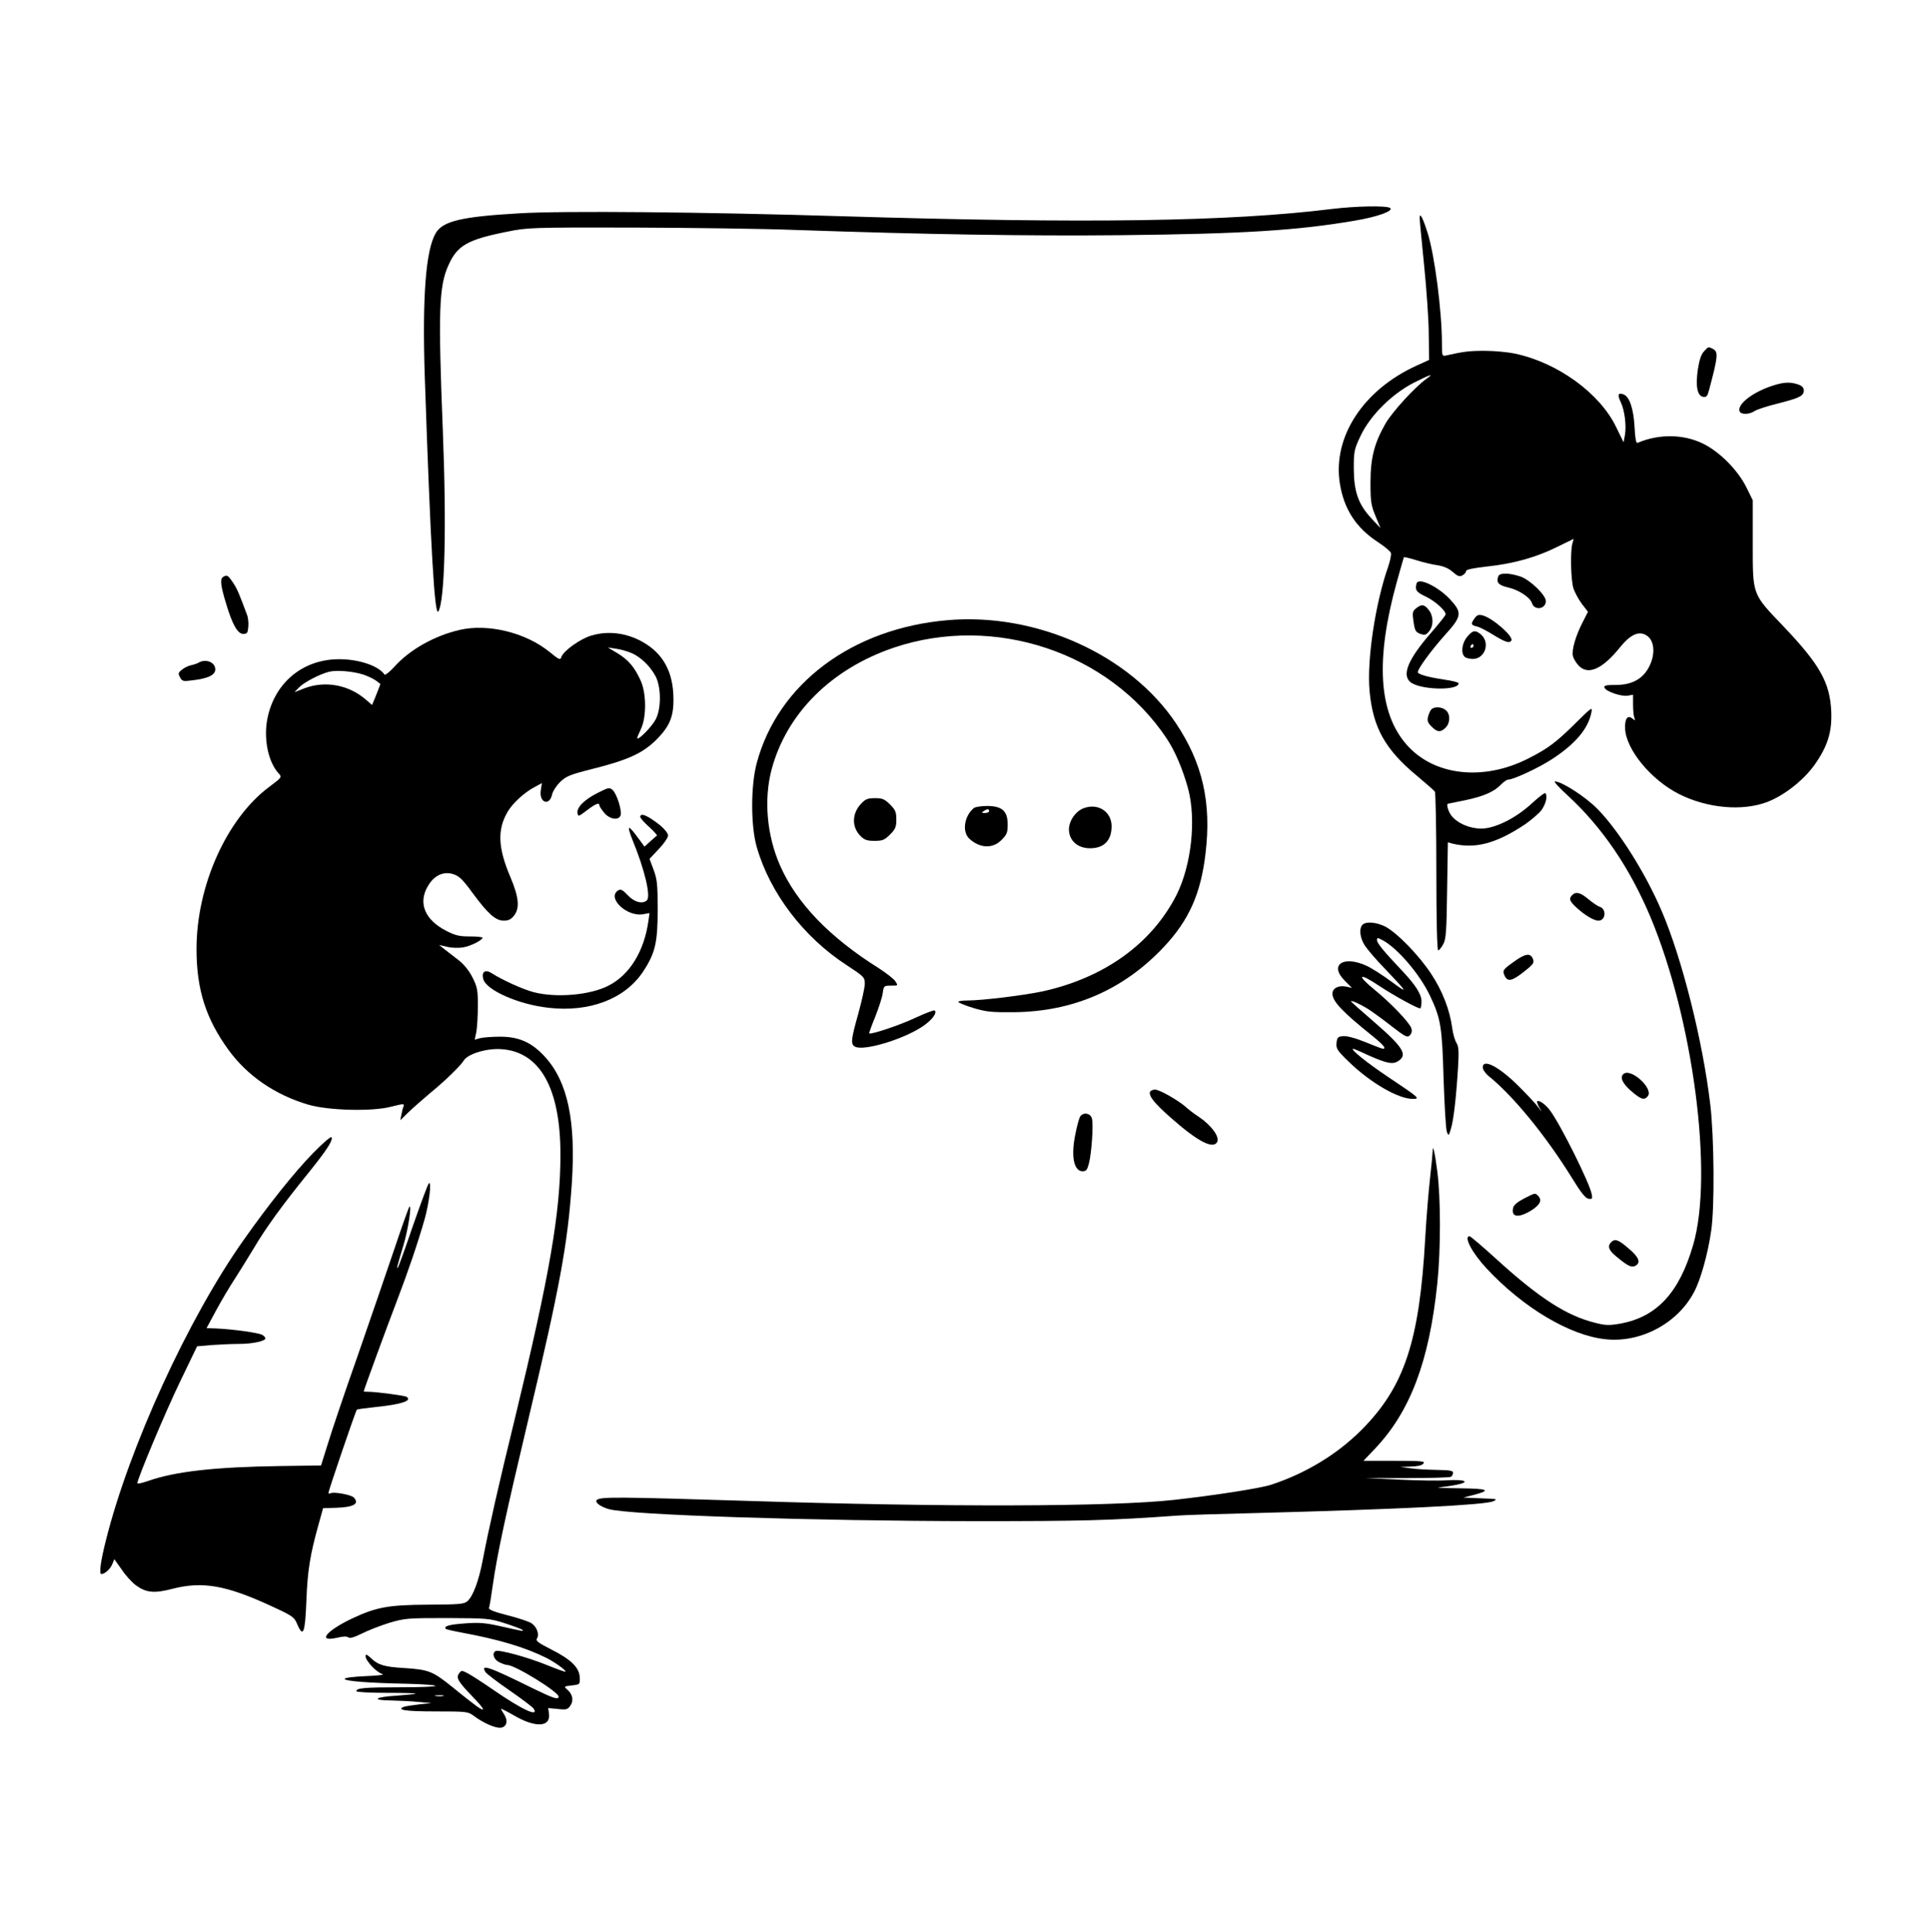 <?xml version="1.0" standalone="no"?>
<!DOCTYPE svg PUBLIC "-//W3C//DTD SVG 20010904//EN"
 "http://www.w3.org/TR/2001/REC-SVG-20010904/DTD/svg10.dtd">
<svg version="1.0" xmlns="http://www.w3.org/2000/svg"
 width="1040pt" height="1041pt" viewBox="0 0 1040 1041"
 preserveAspectRatio="xMidYMid meet">

<g transform="translate(0,1041) scale(0.1,-0.1)"
fill="#000000" stroke="none">
<path d="M7175 9284 c-551 -68 -1317 -79 -2635 -39 -746 23 -1500 30 -1738 16
-315 -18 -416 -42 -454 -107 -54 -92 -73 -344 -59 -775 31 -913 53 -1295 73
-1263 35 55 45 456 24 980 -25 635 -21 771 30 884 48 108 102 139 318 182 108
22 128 23 671 22 308 -1 706 -6 885 -13 700 -24 1238 -33 1755 -28 650 7 944
25 1254 78 126 21 215 54 191 69 -21 13 -184 10 -315 -6z"/>
<path d="M7650 9235 c0 -11 11 -125 24 -254 13 -129 25 -297 25 -372 l2 -138
-66 -30 c-289 -131 -455 -385 -415 -636 22 -138 88 -240 206 -316 35 -23 66
-49 69 -58 3 -9 -4 -42 -14 -72 -70 -198 -116 -505 -101 -671 18 -198 84 -316
257 -459 48 -40 91 -78 95 -84 4 -5 8 -200 8 -432 0 -268 4 -423 10 -423 5 0
17 15 27 33 15 27 18 68 21 290 l4 259 21 -6 c125 -31 237 -2 395 103 33 23
73 57 88 76 24 33 35 78 21 92 -4 3 -35 -21 -70 -53 -88 -82 -203 -139 -277
-138 -63 1 -127 29 -159 70 -17 22 -29 64 -18 64 1 0 43 9 93 19 100 21 156
46 193 85 14 14 31 26 38 26 29 0 166 64 236 110 126 82 195 164 212 250 7 34
4 32 -87 -58 -101 -100 -147 -135 -250 -187 -243 -125 -511 -95 -658 73 -152
172 -169 460 -53 877 20 72 37 131 38 133 2 2 32 -5 67 -16 34 -11 85 -23 113
-27 33 -5 60 -16 83 -36 27 -24 37 -27 52 -19 11 6 20 16 20 23 0 9 36 16 113
25 143 15 267 50 379 106 l88 43 -7 -26 c-12 -43 -8 -193 5 -238 7 -23 28 -62
46 -86 l33 -43 -28 -55 c-38 -73 -61 -152 -53 -183 3 -14 17 -37 30 -51 50
-54 126 -22 220 93 61 77 109 97 152 65 37 -28 42 -96 11 -160 -33 -69 -93
-103 -181 -103 -55 0 -66 -3 -62 -15 8 -20 88 -48 124 -43 l30 5 0 -53 c0 -29
3 -61 7 -71 6 -16 5 -16 -11 -4 -25 21 -41 -1 -39 -53 4 -113 140 -278 291
-354 153 -77 341 -93 474 -43 92 35 195 116 255 199 71 100 96 178 91 290 -7
154 -61 251 -256 456 -172 180 -167 166 -167 451 l0 230 -34 69 c-46 93 -144
192 -234 236 -106 52 -239 53 -353 4 -8 -3 -13 25 -16 88 -6 100 -28 163 -61
174 -29 9 -32 -3 -13 -43 21 -45 31 -127 22 -178 l-7 -38 -41 84 c-88 181
-315 346 -545 394 -37 8 -111 15 -163 15 -84 0 -114 -4 -207 -25 -22 -5 -23
-3 -23 67 0 170 -39 473 -77 593 -26 82 -43 115 -43 80z m35 -867 c-60 -43
-181 -175 -218 -238 -61 -106 -82 -186 -82 -320 0 -102 3 -122 27 -180 l27
-65 -49 52 c-71 77 -94 143 -95 268 0 95 2 104 38 180 52 108 167 222 285 283
92 46 113 53 67 20z"/>
<path d="M9182 8517 c-15 -16 -25 -46 -33 -98 -13 -90 -3 -142 29 -147 17 -3
23 4 31 35 49 183 51 207 22 223 -26 13 -24 14 -49 -13z"/>
<path d="M9531 8325 c-99 -37 -170 -96 -157 -131 7 -18 51 -18 80 1 13 9 68
27 122 40 121 31 144 42 144 71 0 16 -9 25 -31 33 -47 16 -86 12 -158 -14z"/>
<path d="M8074 7306 c-13 -34 1 -49 53 -61 57 -13 118 -53 128 -84 13 -42 75
-33 75 11 0 32 -86 115 -137 132 -59 20 -112 21 -119 2z"/>
<path d="M1201 7301 c-16 -11 -12 -48 18 -145 33 -111 62 -161 91 -161 22 0
25 5 28 38 2 22 -1 51 -7 65 -42 113 -53 140 -76 174 -27 40 -32 43 -54 29z"/>
<path d="M7637 7273 c-4 -3 -7 -17 -7 -29 0 -18 12 -29 55 -49 49 -24 105 -74
105 -95 0 -5 -36 -50 -81 -102 -119 -137 -155 -221 -111 -261 48 -44 262 -50
262 -8 0 5 -36 14 -80 20 -85 13 -140 28 -140 40 0 18 70 114 141 194 98 108
100 125 32 199 -58 62 -155 112 -176 91z"/>
<path d="M7631 7133 c-20 -16 -21 -24 -14 -73 7 -48 12 -56 37 -65 24 -8 31
-6 47 14 25 31 24 82 -2 115 -24 31 -39 32 -68 9z"/>
<path d="M7946 7079 c-22 -31 -20 -36 12 -44 15 -3 55 -24 90 -46 64 -39 86
-46 96 -30 14 21 -102 123 -156 136 -20 5 -29 2 -42 -16z"/>
<path d="M5107 7069 c-515 -44 -914 -342 -1029 -769 -33 -122 -33 -340 0 -454
71 -247 253 -486 485 -636 93 -61 97 -65 97 -100 0 -20 -16 -92 -35 -161 -40
-142 -42 -165 -17 -178 46 -24 255 38 360 107 51 33 83 74 69 88 -3 4 -50 -14
-104 -39 -84 -40 -241 -92 -249 -84 -2 1 13 43 33 91 19 49 38 106 40 128 5
37 7 38 45 38 38 0 38 0 23 23 -8 13 -47 43 -85 68 -270 169 -446 352 -536
555 -72 163 -89 357 -46 519 81 302 322 542 659 656 540 182 1161 -25 1470
-490 45 -67 87 -167 115 -269 45 -167 18 -413 -62 -573 -133 -262 -389 -447
-723 -520 -98 -21 -324 -49 -405 -49 -29 0 -51 -4 -48 -8 3 -5 40 -20 83 -33
67 -20 97 -23 213 -22 322 2 595 121 812 352 135 144 199 287 224 503 33 274
-16 487 -159 701 -247 369 -751 597 -1230 556z"/>
<path d="M2475 7016 c-136 -32 -267 -106 -350 -198 -26 -29 -50 -47 -53 -42
-35 51 -155 88 -268 82 -189 -10 -332 -140 -365 -330 -18 -106 8 -225 62 -284
19 -21 19 -21 -50 -73 -230 -171 -393 -535 -392 -876 0 -216 51 -375 173 -542
101 -139 252 -242 429 -294 109 -32 346 -38 447 -11 64 16 72 17 67 3 -4 -9
-9 -29 -12 -46 l-6 -30 44 43 c24 23 75 68 113 100 83 68 166 148 186 180 23
35 122 65 200 60 209 -13 320 -209 320 -568 0 -313 -58 -648 -245 -1420 -88
-359 -141 -594 -174 -766 -21 -111 -52 -193 -82 -220 -18 -16 -43 -18 -212
-19 -213 -1 -279 -13 -409 -74 -143 -68 -190 -129 -81 -104 31 8 52 8 60 2 8
-7 31 0 72 20 33 17 100 43 148 58 85 25 97 26 313 26 216 -1 229 -2 310 -28
47 -15 89 -31 94 -35 10 -10 12 -10 -122 20 -77 17 -111 20 -188 14 -84 -6
-116 -15 -101 -30 2 -2 40 -11 83 -19 201 -37 342 -79 459 -137 45 -23 108
-68 102 -74 -2 -2 -46 14 -98 35 -105 43 -263 86 -279 76 -20 -12 -10 -45 20
-60 16 -8 36 -15 44 -15 41 0 276 -145 276 -170 0 -19 -27 -10 -136 43 -243
120 -286 134 -258 89 6 -9 64 -54 130 -99 65 -45 123 -89 129 -97 32 -50 -60
-8 -215 99 -58 40 -120 80 -139 90 -33 17 -35 17 -47 0 -18 -24 -6 -44 74
-127 64 -66 72 -86 22 -51 -14 10 -71 54 -127 100 -113 91 -131 98 -269 107
-105 6 -138 17 -176 54 -22 20 -28 22 -28 9 0 -24 58 -86 89 -95 17 -4 -14 -9
-89 -12 -69 -3 -114 -9 -113 -15 3 -12 130 -22 336 -26 82 -2 151 -7 153 -11
3 -5 -82 -8 -188 -8 -192 0 -238 -4 -238 -21 0 -5 73 -9 162 -9 89 0 159 -2
157 -4 -2 -3 -47 -7 -99 -11 -121 -7 -143 -25 -34 -26 43 -1 111 -4 149 -8
l70 -6 -65 -7 c-36 -4 -73 -10 -83 -13 -44 -17 8 -25 169 -25 169 0 176 -1
207 -24 52 -39 117 -67 145 -64 33 4 41 38 18 73 -9 13 -16 26 -16 29 0 2 32
-14 70 -36 117 -68 199 -63 188 11 l-4 29 52 -5 c47 -5 53 -3 68 19 19 28 11
63 -20 88 -16 14 -14 15 27 20 44 5 44 5 43 43 -2 53 -47 97 -154 151 -69 35
-84 46 -77 58 15 23 0 63 -29 83 -14 9 -73 29 -130 43 -74 19 -103 31 -99 40
3 7 12 61 20 120 25 173 69 377 190 887 172 723 214 953 236 1276 23 341 -22
551 -144 685 -71 78 -140 109 -242 109 -44 0 -93 -4 -108 -8 l-29 -8 9 43 c4
24 8 86 8 139 0 87 -3 102 -30 155 -19 37 -47 71 -75 92 -25 19 -58 45 -75 58
l-29 23 44 -10 c24 -6 62 -7 85 -3 39 6 105 39 105 52 0 4 -31 7 -68 7 -56 0
-79 5 -127 30 -116 59 -153 150 -100 240 33 58 83 82 136 66 32 -10 51 -27
104 -100 84 -114 125 -151 170 -151 24 0 39 7 54 26 33 41 27 100 -18 207 -68
159 -72 257 -16 353 28 48 92 106 148 135 l37 20 -6 -39 c-10 -67 47 -87 61
-22 4 18 24 48 44 68 32 30 53 39 168 68 196 49 275 85 349 158 78 78 98 133
92 250 -8 136 -68 230 -185 288 -82 40 -172 49 -256 24 -60 -17 -151 -83 -162
-115 -6 -19 -11 -16 -63 26 -129 105 -332 155 -487 119z m930 -125 c49 -22 99
-70 128 -125 30 -58 31 -174 0 -232 -20 -38 -90 -110 -99 -102 -2 2 7 24 19
49 31 63 31 193 -1 263 -33 73 -67 112 -125 147 l-52 31 45 -7 c24 -3 62 -14
85 -24z m-1445 -116 c25 -9 55 -23 68 -33 l22 -17 -22 -57 -23 -56 -35 30
c-92 79 -218 102 -329 60 l-54 -21 24 25 c25 27 111 72 162 85 41 10 130 3
187 -16z m428 -5502 c-10 -2 -28 -2 -40 0 -13 2 -5 4 17 4 22 1 32 -1 23 -4z"/>
<path d="M7906 6979 c-28 -33 -35 -86 -14 -107 7 -7 27 -12 44 -12 67 0 96 89
43 133 -30 24 -43 22 -73 -14z m34 -49 c0 -5 -5 -10 -11 -10 -5 0 -7 5 -4 10
3 6 8 10 11 10 2 0 4 -4 4 -10z"/>
<path d="M1070 6840 c-8 -5 -27 -11 -41 -14 -15 -3 -37 -14 -49 -24 -20 -16
-21 -21 -10 -41 11 -21 16 -23 68 -16 85 10 122 29 122 59 0 38 -51 59 -90 36z"/>
<path d="M7712 6587 c-6 -6 -13 -24 -17 -39 -5 -21 -1 -33 19 -52 30 -31 49
-33 76 -6 25 25 26 72 2 93 -22 20 -65 22 -80 4z"/>
<path d="M8447 6125 c187 -172 335 -390 447 -656 230 -550 340 -1388 230
-1765 -75 -259 -196 -389 -394 -425 -59 -10 -78 -10 -136 5 -152 38 -298 132
-523 336 -79 72 -147 130 -152 130 -34 0 15 -92 93 -175 197 -211 448 -360
640 -380 189 -20 387 85 476 253 36 67 75 206 93 332 19 126 16 504 -5 680
-40 339 -151 783 -261 1040 -88 207 -234 438 -349 554 -66 66 -191 146 -227
146 -8 0 23 -34 68 -75z"/>
<path d="M3224 6140 c-73 -36 -117 -79 -112 -110 3 -21 5 -20 50 14 47 36 68
44 68 27 0 -5 12 -23 26 -40 29 -35 77 -43 88 -14 9 23 -20 116 -42 136 -18
16 -22 15 -78 -13z"/>
<path d="M4640 6080 c-50 -53 -51 -126 -3 -174 21 -21 35 -26 75 -26 43 0 54
4 84 34 29 29 34 41 34 81 0 40 -5 52 -34 81 -29 29 -41 34 -81 34 -39 0 -52
-5 -75 -30z"/>
<path d="M5248 6057 c-52 -42 -65 -128 -25 -165 56 -52 125 -56 173 -8 30 30
34 41 34 84 0 72 -29 99 -109 100 -32 0 -65 -5 -73 -11z m82 -17 c0 -5 -10
-10 -22 -10 -19 0 -20 2 -8 10 19 13 30 13 30 0z"/>
<path d="M5840 6056 c-44 -16 -80 -68 -80 -115 1 -60 47 -101 114 -101 75 0
116 42 116 119 0 78 -73 126 -150 97z"/>
<path d="M3450 6009 c0 -6 21 -30 48 -54 26 -24 45 -45 42 -47 -3 -1 -19 -16
-36 -31 l-31 -28 -37 50 c-20 28 -40 51 -45 51 -6 0 3 -30 18 -67 64 -155 99
-301 77 -323 -22 -22 -68 -11 -103 27 -28 29 -38 35 -52 26 -63 -40 48 -145
136 -128 l33 6 -6 -43 c-23 -163 -101 -290 -215 -348 -98 -51 -282 -67 -404
-35 -57 15 -168 65 -227 103 -34 21 -54 6 -44 -32 15 -60 189 -137 350 -155
222 -26 413 47 511 194 66 100 79 157 79 335 0 135 -3 163 -22 214 l-22 59 50
53 c28 29 50 62 50 73 0 11 -18 34 -42 54 -66 53 -108 71 -108 46z"/>
<path d="M8472 5588 c-20 -20 -14 -34 27 -71 43 -39 91 -67 114 -67 40 0 45
63 7 75 -11 3 -38 22 -61 41 -43 36 -67 42 -87 22z"/>
<path d="M7342 5428 c-20 -20 -14 -73 14 -114 14 -21 60 -75 103 -119 127
-133 133 -143 41 -75 -47 35 -108 74 -136 87 -127 58 -204 4 -116 -82 l37 -37
-32 7 c-40 8 -73 -9 -73 -38 0 -41 51 -96 213 -226 62 -50 79 -71 59 -71 -4 0
-47 16 -95 36 -54 22 -100 34 -120 32 -28 -3 -32 -7 -35 -37 -3 -30 4 -41 65
-100 116 -113 267 -201 345 -201 43 0 37 5 -132 118 -115 77 -208 152 -188
152 3 0 39 -15 79 -34 101 -45 134 -52 164 -32 52 34 26 75 -137 216 -65 56
-118 103 -118 105 0 8 49 -14 92 -41 24 -15 80 -56 126 -92 75 -58 85 -63 99
-50 10 11 13 23 8 39 -10 30 -109 134 -197 206 -101 82 -87 96 22 23 83 -55
218 -129 224 -122 3 3 6 20 6 37 0 39 -33 90 -109 170 -93 98 -131 144 -131
160 0 14 3 14 28 1 81 -42 202 -183 258 -301 58 -123 65 -165 73 -450 5 -143
12 -271 18 -284 9 -22 10 -21 22 20 14 47 28 168 38 331 5 86 3 112 -9 130 -8
13 -18 47 -22 76 -13 100 -53 204 -115 297 -66 100 -184 221 -248 254 -47 23
-102 28 -121 9z"/>
<path d="M8158 5229 c-61 -43 -64 -48 -48 -80 16 -29 40 -23 102 26 50 39 56
48 49 67 -13 36 -41 32 -103 -13z"/>
<path d="M7990 4659 c0 -11 15 -33 33 -47 133 -108 307 -321 447 -547 49 -80
74 -111 90 -113 20 -3 22 0 17 25 -10 58 -168 375 -224 450 -24 33 -61 59 -70
50 -2 -3 3 -18 12 -34 17 -27 16 -27 -6 2 -12 17 -59 67 -103 111 -107 107
-196 154 -196 103z"/>
<path d="M8747 4623 c-19 -18 -3 -51 42 -90 53 -46 71 -52 90 -29 34 41 -94
157 -132 119z"/>
<path d="M6197 4528 c-8 -22 23 -61 109 -137 148 -131 231 -174 253 -133 14
27 -31 89 -96 133 -26 17 -59 42 -73 55 -40 36 -142 94 -166 94 -12 0 -24 -6
-27 -12z"/>
<path d="M5822 4397 c-6 -6 -18 -50 -27 -96 -25 -119 -9 -201 39 -201 19 0 25
8 34 43 14 56 25 208 16 241 -7 28 -43 36 -62 13z"/>
<path d="M1688 4199 c-99 -101 -242 -280 -375 -469 -298 -421 -616 -1114 -742
-1617 -29 -114 -38 -183 -25 -183 18 0 47 26 58 51 l12 29 40 -56 c21 -32 56
-70 77 -85 55 -40 99 -44 198 -18 161 41 288 19 534 -95 113 -52 121 -58 137
-97 32 -74 42 -47 49 127 6 162 20 248 65 409 l25 90 70 2 c95 3 128 22 95 56
-16 15 -110 32 -126 22 -6 -3 -10 -2 -10 3 0 11 147 443 153 448 2 2 48 8 102
14 138 14 198 34 166 55 -12 7 -166 27 -203 27 -16 0 -28 1 -28 2 0 7 124 345
178 486 61 159 116 321 151 445 24 86 38 205 22 190 -6 -6 -44 -109 -86 -229
-41 -121 -78 -222 -81 -225 -8 -7 -5 3 31 124 25 85 45 217 31 204 -3 -3 -40
-105 -80 -225 -41 -120 -130 -381 -199 -579 -70 -198 -142 -412 -161 -475
l-36 -115 -217 -3 c-355 -5 -569 -29 -717 -81 -31 -11 -56 -16 -56 -12 0 24
152 386 230 547 l92 191 81 7 c45 3 111 6 147 6 70 0 140 15 140 30 0 5 -8 14
-18 19 -20 11 -157 30 -243 34 l-56 2 54 100 c30 55 74 129 98 165 23 36 70
111 103 166 61 104 154 233 297 409 94 117 129 170 122 188 -3 7 -43 -27 -99
-84z"/>
<path d="M7720 4208 c0 -9 -6 -74 -14 -145 -8 -70 -20 -216 -26 -323 -31 -558
-113 -803 -345 -1035 -131 -131 -300 -233 -486 -294 -59 -19 -296 -56 -519
-81 -338 -38 -1243 -40 -2295 -6 -707 22 -800 23 -819 5 -13 -12 19 -36 64
-49 109 -32 1100 -64 1980 -65 581 0 722 4 1085 30 33 3 229 9 435 14 755 20
1221 43 1266 63 27 12 21 13 -66 16 l-95 4 55 14 c98 26 82 34 -75 36 -83 1
-132 3 -110 5 22 2 64 8 94 14 78 16 45 30 -54 24 -44 -3 -161 -1 -260 4
l-180 8 226 0 c125 0 232 3 238 7 6 4 11 14 11 22 0 11 -18 14 -87 15 -49 1
-113 4 -143 9 l-55 7 56 2 c37 1 61 6 69 16 11 13 -7 15 -155 15 l-168 0 60
63 c191 200 294 470 338 891 19 185 19 459 0 606 -13 101 -25 151 -25 108z"/>
<path d="M8212 3953 c-33 -17 -55 -35 -58 -49 -13 -52 28 -58 99 -14 47 30 58
55 35 78 -16 16 -16 16 -76 -15z"/>
<path d="M8682 3718 c-22 -22 -13 -45 31 -80 59 -49 79 -58 100 -47 30 17 19
46 -37 93 -55 48 -74 54 -94 34z"/>
</g>
</svg>

